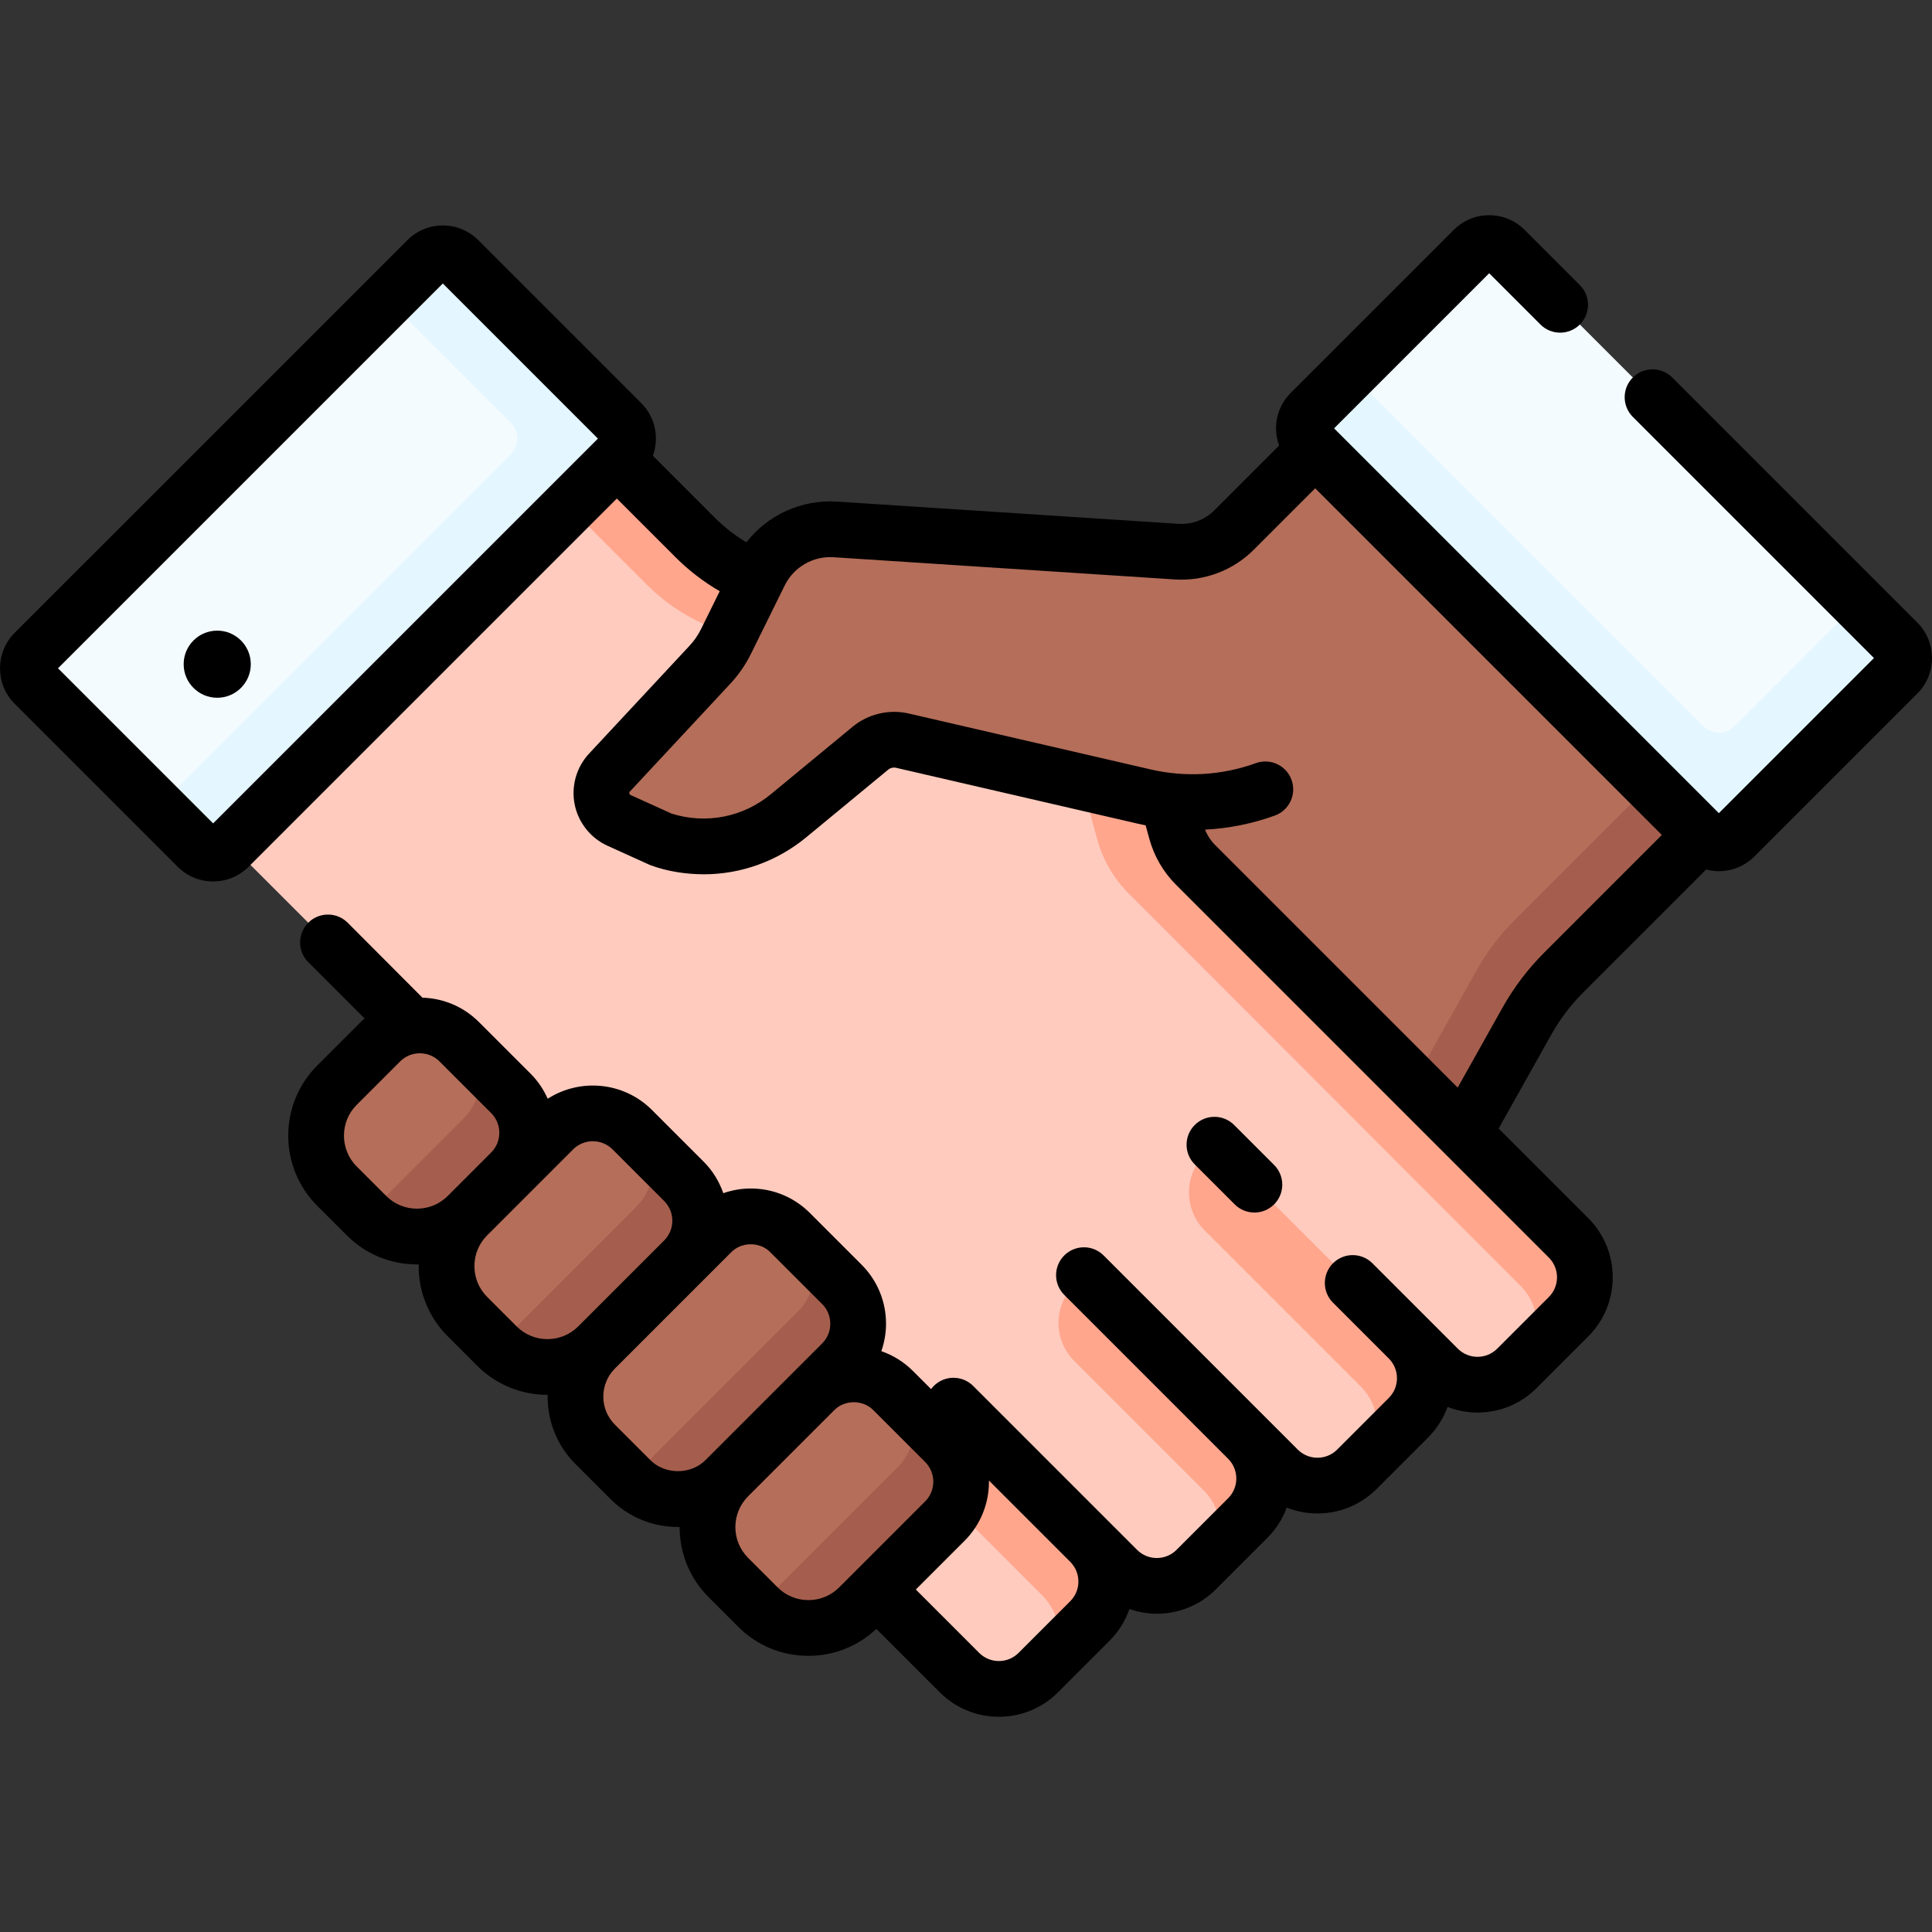 <svg id="Capa_1" enable-background="new 0 0 512 512" height="512" viewBox="0 0 512 512" width="512" xmlns="http://www.w3.org/2000/svg"><rect x="0" y="0" width="512" height="512" fill="#333333" stroke="none"/><g><g><g><path d="m206.834 214.821 14.427-52.324 99.052-15.31 46.225-46.225c3.795-3.795 9.947-3.795 13.741 0l88.435 88.709c3.794 3.795 3.794 9.946 0 13.741l-54.31 54.31c-3.827 3.827-7.11 8.161-9.757 12.882l-21.706 38.711c-5.099 9.094-11.424 17.445-18.798 24.817l-63.854 63.845-138.304-138.307z" fill="#b46e59"/></g><g><path d="m468.716 189.671-9.9-9.931c.791 3.22-.06 6.761-2.576 9.276l-55.029 55.029c-3.86 3.86-7.172 8.233-9.842 12.994l-21.895 39.049c-5.144 9.174-11.524 17.597-18.962 25.034l-63.541 63.533 13.321 13.321 63.854-63.845c7.373-7.372 13.698-15.723 18.798-24.817l21.706-38.711c2.647-4.72 5.93-9.055 9.757-12.882l54.31-54.31c3.793-3.794 3.793-9.946-.001-13.74z" fill="#a55e4d"/></g><g><path d="m415.688 328.051-98.832-98.832c-2.44-2.44-4.205-5.471-5.122-8.797l-13.028-47.249-25.519-13.514c-9.337-4.944-19.997-6.81-30.458-5.331l-16.079 2.272c-15.588 2.204-31.306-3.048-42.438-14.18l-58.797-58.797c-3.795-3.795-9.947-3.795-13.741 0l-88.435 88.709c-3.794 3.795-3.794 9.946 0 13.741l82.323 82.323c3.827 3.827 7.11 8.161 9.757 12.882l21.706 38.711c5.099 9.094 11.424 17.445 18.798 24.817l63.854 63.845 103.729-103.729 57.706 57.705c5.768 5.768 15.121 5.768 20.889 0l13.689-13.689c5.766-5.767 5.766-15.119-.002-20.887z" fill="#ffcbbe"/></g><g><path d="m359.75 389.211 13.365-13.365c5.858-5.858 5.858-15.355 0-21.213l-51.277-51.277-34.578 34.578 51.277 51.277c5.858 5.857 15.355 5.857 21.213 0z" fill="#ffcbbe"/></g><g><path d="m317.175 415.791 13.365-13.365c5.858-5.858 5.858-15.355 0-21.213l-43.28-43.28-34.578 34.578 43.28 43.28c5.858 5.858 15.355 5.858 21.213 0z" fill="#ffcbbe"/></g><g><path d="m275.319 443.091 13.365-13.365c5.858-5.858 5.858-15.355 0-21.213l-36.002-36.002-34.578 34.578 36.002 36.002c5.858 5.858 15.356 5.858 21.213 0z" fill="#ffcbbe"/></g><g><path d="m415.688 328.05-98.832-98.832c-2.44-2.44-4.205-5.471-5.122-8.797l-8.056-29.216-24.877-12.586 11.956 43.764c1.49 5.453 4.374 10.424 8.369 14.424l103.838 103.967c5.768 5.768 5.768 15.121 0 20.889l12.724-12.724c5.768-5.768 5.768-15.12 0-20.889z" fill="#ffa68d"/></g><g><path d="m373.276 354.795-50.046-50.046c-.769-.769-2.016-.769-2.785 0l-1.186 1.186c-5.566 5.565-5.566 14.589 0 20.154l41.362 41.362c5.768 5.768 5.768 15.121 0 20.889l12.656-12.656c5.768-5.769 5.768-15.121-.001-20.889z" fill="#ffa68d"/></g><g><path d="m330.702 381.376-42.049-42.049c-.769-.769-2.016-.769-2.785 0l-1.186 1.186c-5.566 5.565-5.566 14.589 0 20.154l34.349 34.349c4.192 4.192 5.322 10.272 3.421 15.498l8.25-8.25c5.768-5.768 5.768-15.12 0-20.888z" fill="#ffa68d"/></g><g><path d="m288.846 408.675-34.771-34.771c-.769-.769-2.016-.769-2.785 0l-1.914 1.914c-5.565 5.565-5.565 14.589 0 20.154l26.918 26.918c4.318 4.318 5.402 10.642 3.256 15.97l9.297-9.297c5.767-5.767 5.767-15.119-.001-20.888z" fill="#ffa68d"/></g><g><path d="m209.569 326.835 13.365 13.365c5.858 5.858 5.858 15.355 0 21.213l-30.428 30.428c-7.098 7.098-18.606 7.098-25.704 0l-8.874-8.874c-7.098-7.098-7.098-18.606 0-25.704l30.428-30.428c5.857-5.858 15.355-5.858 21.213 0z" fill="#b46e59"/></g><g><path d="m167.713 299.535 13.365 13.365c5.858 5.858 5.858 15.355 0 21.213l-22.41 22.41c-7.507 7.507-19.677 7.507-27.184 0l-7.394-7.394c-7.507-7.507-7.507-19.677 0-27.184l22.41-22.41c5.858-5.858 15.355-5.858 21.213 0z" fill="#b46e59"/></g><g><path d="m223.095 361.251-30.786 30.786c-6.99 6.99-18.322 6.99-25.311 0l44.427-44.427c4.192-4.192 5.322-10.272 3.421-15.498l8.25 8.25c5.768 5.768 5.768 15.12-.001 20.889z" fill="#a55e4d"/></g><g><path d="m181.24 333.951-22.78 22.78c-7.392 7.392-19.376 7.392-26.768 0l36.995-36.995c4.318-4.318 5.402-10.642 3.256-15.97l9.297 9.297c5.768 5.767 5.768 15.12 0 20.888z" fill="#a55e4d"/></g><g><path d="m121.862 276.231 13.365 13.365c5.858 5.858 5.858 15.355 0 21.213l-11.136 11.136c-7.507 7.507-19.677 7.507-27.184 0l-7.394-7.394c-7.507-7.507-7.507-19.677 0-27.184l11.136-11.136c5.857-5.858 15.355-5.858 21.213 0z" fill="#b46e59"/></g><g><path d="m135.388 310.647-11.506 11.506c-7.392 7.392-19.376 7.392-26.768 0l25.722-25.722c4.318-4.318 5.402-10.642 3.256-15.97l9.297 9.297c5.768 5.768 5.767 15.121-.001 20.889z" fill="#a55e4d"/></g><g><path d="m236.868 368.691 13.365 13.365c5.858 5.858 5.858 15.355 0 21.213l-22.41 22.41c-7.507 7.507-19.677 7.507-27.184 0l-7.394-7.394c-7.507-7.507-7.507-19.677 0-27.184l22.41-22.41c5.858-5.858 15.356-5.858 21.213 0z" fill="#b46e59"/></g><g><path d="m250.395 403.106-22.78 22.78c-7.392 7.392-19.376 7.392-26.768 0l36.995-36.995c4.318-4.318 5.402-10.642 3.256-15.97l9.297 9.297c5.768 5.768 5.768 15.12 0 20.888z" fill="#a55e4d"/></g><g><path d="m298.706 173.172-25.519-13.514c-9.337-4.944-19.998-6.81-30.458-5.331l-16.079 2.273c-15.588 2.204-31.306-3.048-42.438-14.18l-58.797-58.797c-3.795-3.795-9.947-3.795-13.741 0l-12.26 12.298c3.815-3.422 9.678-3.31 13.346.357l58.796 58.796c11.132 11.132 26.85 16.385 42.439 14.181l16.079-2.273c10.461-1.479 21.122.388 30.459 5.332l25.518 13.513 16.709 2.044z" fill="#ffa68d"/></g><g><path d="m164.657 120.477-103.934 103.934c-2.343 2.343-6.142 2.343-8.485 0l-43.064-43.063c-2.343-2.343-2.343-6.142 0-8.485l103.934-103.935c2.343-2.343 6.142-2.343 8.485 0l43.064 43.064c2.343 2.343 2.343 6.142 0 8.485z" fill="#f4fbff"/></g><g><path d="m102.677 79.36 32.697 32.697c2.307 2.307 2.307 6.048 0 8.356l-93.568 93.567 10.496 10.497c2.307 2.307 6.048 2.307 8.356 0l104.064-104.064c2.307-2.307 2.307-6.048 0-8.356l-43.193-43.193c-2.307-2.307-6.048-2.307-8.356 0z" fill="#e4f6ff"/></g><g><path d="m344.519 122.982-17.48 17.48c-4.008 4.008-9.549 6.095-15.205 5.727l-90.426-5.887c-8.423-.548-16.348 4.028-20.083 11.598l-8.916 18.07c-1.116 2.262-2.557 4.349-4.276 6.195l-26.621 28.582c-3.705 3.978-2.415 10.418 2.536 12.662l11.268 5.107c11.573 3.802 24.287 1.406 33.683-6.348l21.671-17.886c2.363-1.951 5.5-2.69 8.486-2l64.138 14.826c21.733 5.024 44.392-3.164 57.893-20.919l25.887-34.041z" fill="#b46e59"/></g><g><path d="m451.277 221.699-103.934-103.935c-2.343-2.343-2.343-6.142 0-8.485l43.064-43.064c2.343-2.343 6.142-2.343 8.485 0l103.934 103.935c2.343 2.343 2.343 6.142 0 8.485l-43.064 43.064c-2.343 2.343-6.142 2.343-8.485 0z" fill="#f4fbff"/></g><g><path d="m492.394 159.718-32.697 32.697c-2.307 2.307-6.048 2.307-8.356 0l-93.567-93.567-10.497 10.496c-2.307 2.307-2.307 6.048 0 8.356l104.064 104.064c2.307 2.307 6.048 2.307 8.356 0l43.193-43.193c2.307-2.307 2.307-6.048 0-8.356z" fill="#e4f6ff"/></g></g><g><path d="m332.431 321.335c1.89 0 3.78-.721 5.222-2.163 2.885-2.884 2.885-7.56.001-10.444l-10.593-10.594c-2.884-2.884-7.56-2.885-10.444 0-2.885 2.884-2.885 7.56-.001 10.444l10.593 10.594c1.442 1.442 3.332 2.163 5.222 2.163z"/><circle cx="57.567" cy="176.019" r="8.895"/><path d="m508.113 164.993-64.95-64.95c-2.884-2.884-7.559-2.884-10.445 0-2.884 2.884-2.884 7.56 0 10.444l63.905 63.905-41.105 41.105-101.973-101.975 41.104-41.105 13.583 13.583c2.883 2.885 7.559 2.884 10.444 0 2.884-2.884 2.884-7.56-.001-10.444l-14.626-14.626c-2.511-2.511-5.849-3.894-9.4-3.894-3.55 0-6.889 1.382-9.401 3.894l-43.191 43.192c-2.512 2.511-3.896 5.849-3.896 9.401 0 1.581.289 3.115.815 4.558l-17.161 17.161c-2.504 2.504-5.957 3.818-9.503 3.579l-90.426-5.887c-9.479-.613-18.407 3.511-24.081 10.778-3.04-1.805-5.842-3.982-8.371-6.512l-16.415-16.415c1.706-4.704.691-10.182-3.074-13.948l-43.194-43.194c-2.511-2.511-5.85-3.893-9.4-3.893-3.551 0-6.889 1.383-9.4 3.894l-104.064 104.062c-5.182 5.183-5.182 13.616 0 18.799l43.194 43.193c2.511 2.511 5.849 3.894 9.4 3.894 3.55 0 6.889-1.382 9.401-3.894l97.582-97.582 15.526 15.526c3.535 3.535 7.47 6.55 11.744 9.033l-4.949 10.029c-.798 1.617-1.826 3.107-3.056 4.428l-26.622 28.582c-3.356 3.603-4.782 8.636-3.815 13.465.966 4.828 4.223 8.925 8.708 10.957l11.267 5.107c4.587 1.708 9.472 2.43 14.206 2.456 9.796 0 19.402-3.379 27.225-9.835l21.671-17.885c.589-.485 1.381-.671 2.122-.501l64.138 14.826c.657.152 1.316.289 1.975.42l1.009 3.662c1.256 4.55 3.682 8.719 7.019 12.056l98.832 98.832c2.879 2.88 2.879 7.565 0 10.444l-13.689 13.689c-1.394 1.395-3.249 2.163-5.222 2.163s-3.827-.768-5.222-2.163l-11.041-11.042c-.002-.002-.004-.004-.006-.006l-11.581-11.58c-2.885-2.885-7.56-2.884-10.445 0-2.884 2.884-2.884 7.56.001 10.444l14.794 14.794c2.88 2.88 2.88 7.565 0 10.445l-13.689 13.689c-1.394 1.395-3.249 2.163-5.222 2.163s-3.827-.768-5.222-2.163l-51.439-51.439c-2.343-2.344-5.869-2.783-8.657-1.318-.643.338-1.247.777-1.788 1.318-2.884 2.884-2.884 7.56 0 10.444l43.446 43.446c2.876 2.88 2.875 7.562-.004 10.441l-13.688 13.688c-2.88 2.878-7.565 2.881-10.445 0l-43.442-43.442c-2.885-2.884-7.56-2.884-10.445 0-.264.264-.495.547-.711.838l-4.821-4.82h.001c-2.396-2.396-5.254-4.152-8.362-5.235.8-2.308 1.24-4.75 1.24-7.265 0-5.918-2.305-11.482-6.49-15.667l-13.689-13.688h.001c-4.185-4.185-9.749-6.49-15.667-6.49-2.519 0-4.966.442-7.278 1.244-1.062-3.055-2.786-5.93-5.222-8.366l-13.689-13.688c-7.49-7.489-19.048-8.473-27.621-2.976-1.072-2.407-2.57-4.668-4.541-6.639l-13.689-13.689h-.001c-4.019-4.019-9.314-6.281-14.969-6.455-.388-.408-19.813-19.862-19.813-19.862-2.884-2.884-7.559-2.884-10.445 0-2.884 2.884-2.884 7.56 0 10.444l14.933 14.933c-.349.309-.705.609-1.037.941l-11.508 11.506c-10.258 10.259-10.259 26.952.001 37.213l7.809 7.808c4.97 4.971 11.577 7.707 18.607 7.707.156 0 .311-.009.466-.011-.003.156-.011.31-.011.466 0 7.029 2.737 13.636 7.707 18.606l7.81 7.81c5.129 5.129 11.868 7.694 18.606 7.694.017 0 .034-.001.051-.001-.122 6.63 2.334 13.299 7.382 18.347l9.266 9.266c4.775 4.775 11.124 7.406 17.878 7.406.153 0 .304-.008.456-.011 0 .013-.001.026-.001.039 0 7.029 2.737 13.636 7.707 18.606l7.809 7.809c4.971 4.97 11.578 7.707 18.607 7.707 6.755 0 13.116-2.534 18.013-7.142l16.802 16.802c4.185 4.185 9.749 6.49 15.667 6.49s11.482-2.305 15.667-6.49l13.688-13.688c2.4-2.4 4.157-5.262 5.24-8.375 2.349.811 4.801 1.242 7.26 1.242 5.675 0 11.348-2.159 15.668-6.479l13.689-13.689c2.327-2.327 4.005-5.053 5.078-7.955 2.559 1.01 5.306 1.553 8.14 1.553 5.918 0 11.482-2.305 15.667-6.49l13.689-13.689c2.352-2.352 4.04-5.112 5.111-8.049 2.504.961 5.182 1.483 7.944 1.483 5.918 0 11.482-2.305 15.667-6.49l13.689-13.689c8.637-8.638 8.637-22.695 0-31.333l-23.756-23.756 13.936-24.856c2.318-4.131 5.19-7.924 8.538-11.272l32.517-32.517c1.105.288 2.238.446 3.374.446 3.404 0 6.808-1.296 9.4-3.887l43.194-43.194c5.184-5.183 5.184-13.616.001-18.799zm-451.633 53.217-41.104-41.105 101.975-101.975 41.104 41.105zm54.018 102.101c-3.083 0-5.981-1.2-8.162-3.381l-7.809-7.808c-4.5-4.501-4.5-11.824-.001-16.324l11.508-11.506c1.394-1.395 3.248-2.163 5.222-2.163 1.972 0 3.827.768 5.222 2.163l13.689 13.689c2.879 2.879 2.88 7.562.002 10.442l-11.508 11.508c-2.181 2.18-5.08 3.38-8.163 3.38zm26.416 31.198-7.81-7.81c-2.18-2.18-3.38-5.078-3.38-8.161s1.2-5.981 3.381-8.162l22.778-22.779c2.881-2.88 7.565-2.88 10.446 0l13.688 13.688c2.879 2.879 2.88 7.563.002 10.442l-22.796 22.795c-4.502 4.486-11.814 4.482-16.309-.013zm50.174 35.305c-3.914 4.079-10.954 4.079-14.868 0l-9.266-9.266c-4.098-4.099-4.098-10.768 0-14.867l30.787-30.786c2.748-2.865 7.695-2.865 10.443 0h.001l13.689 13.689c1.394 1.395 2.163 3.249 2.163 5.222 0 1.972-.768 3.827-2.164 5.222zm27.143 37.231c-3.083 0-5.981-1.201-8.161-3.381l-7.81-7.81c-2.18-2.18-3.38-5.078-3.38-8.161 0-3.081 1.198-5.977 3.377-8.157l22.785-22.785c2.748-2.865 7.695-2.865 10.443 0h.001l13.688 13.688c2.88 2.88 2.88 7.565 0 10.445l-22.78 22.78c-2.182 2.18-5.08 3.381-8.163 3.381zm69.392.297-13.689 13.689c-1.394 1.395-3.249 2.163-5.222 2.163-1.972 0-3.827-.768-5.222-2.163l-16.788-16.788 12.915-12.914c4.397-4.397 6.543-10.198 6.463-15.973l21.549 21.549c1.391 1.394 2.157 3.246 2.157 5.216.001 1.971-.767 3.826-2.163 5.221zm125.56-171.842c-4.304 4.305-7.997 9.18-10.976 14.491l-11.904 21.23-64.225-64.225c-1.181-1.181-2.107-2.592-2.737-4.132 6.277-.322 12.503-1.563 18.494-3.728 3.836-1.386 5.822-5.62 4.436-9.456s-5.62-5.822-9.456-4.436c-8.952 3.235-18.588 3.81-27.86 1.668l-64.139-14.826c-5.187-1.198-10.741.11-14.85 3.499l-21.672 17.886c-7.386 6.097-17.195 8.008-26.317 5.143l-10.883-4.932c-.288.002-.449-.793-.181-.902l.468-.503 26.154-28.08c2.212-2.374 4.06-5.053 5.494-7.961l8.917-18.071c2.422-4.909 7.529-7.855 12.979-7.495l90.426 5.887c7.779.502 15.397-2.364 20.908-7.874l16.279-16.279 91.869 91.868z"/></g></g></svg>